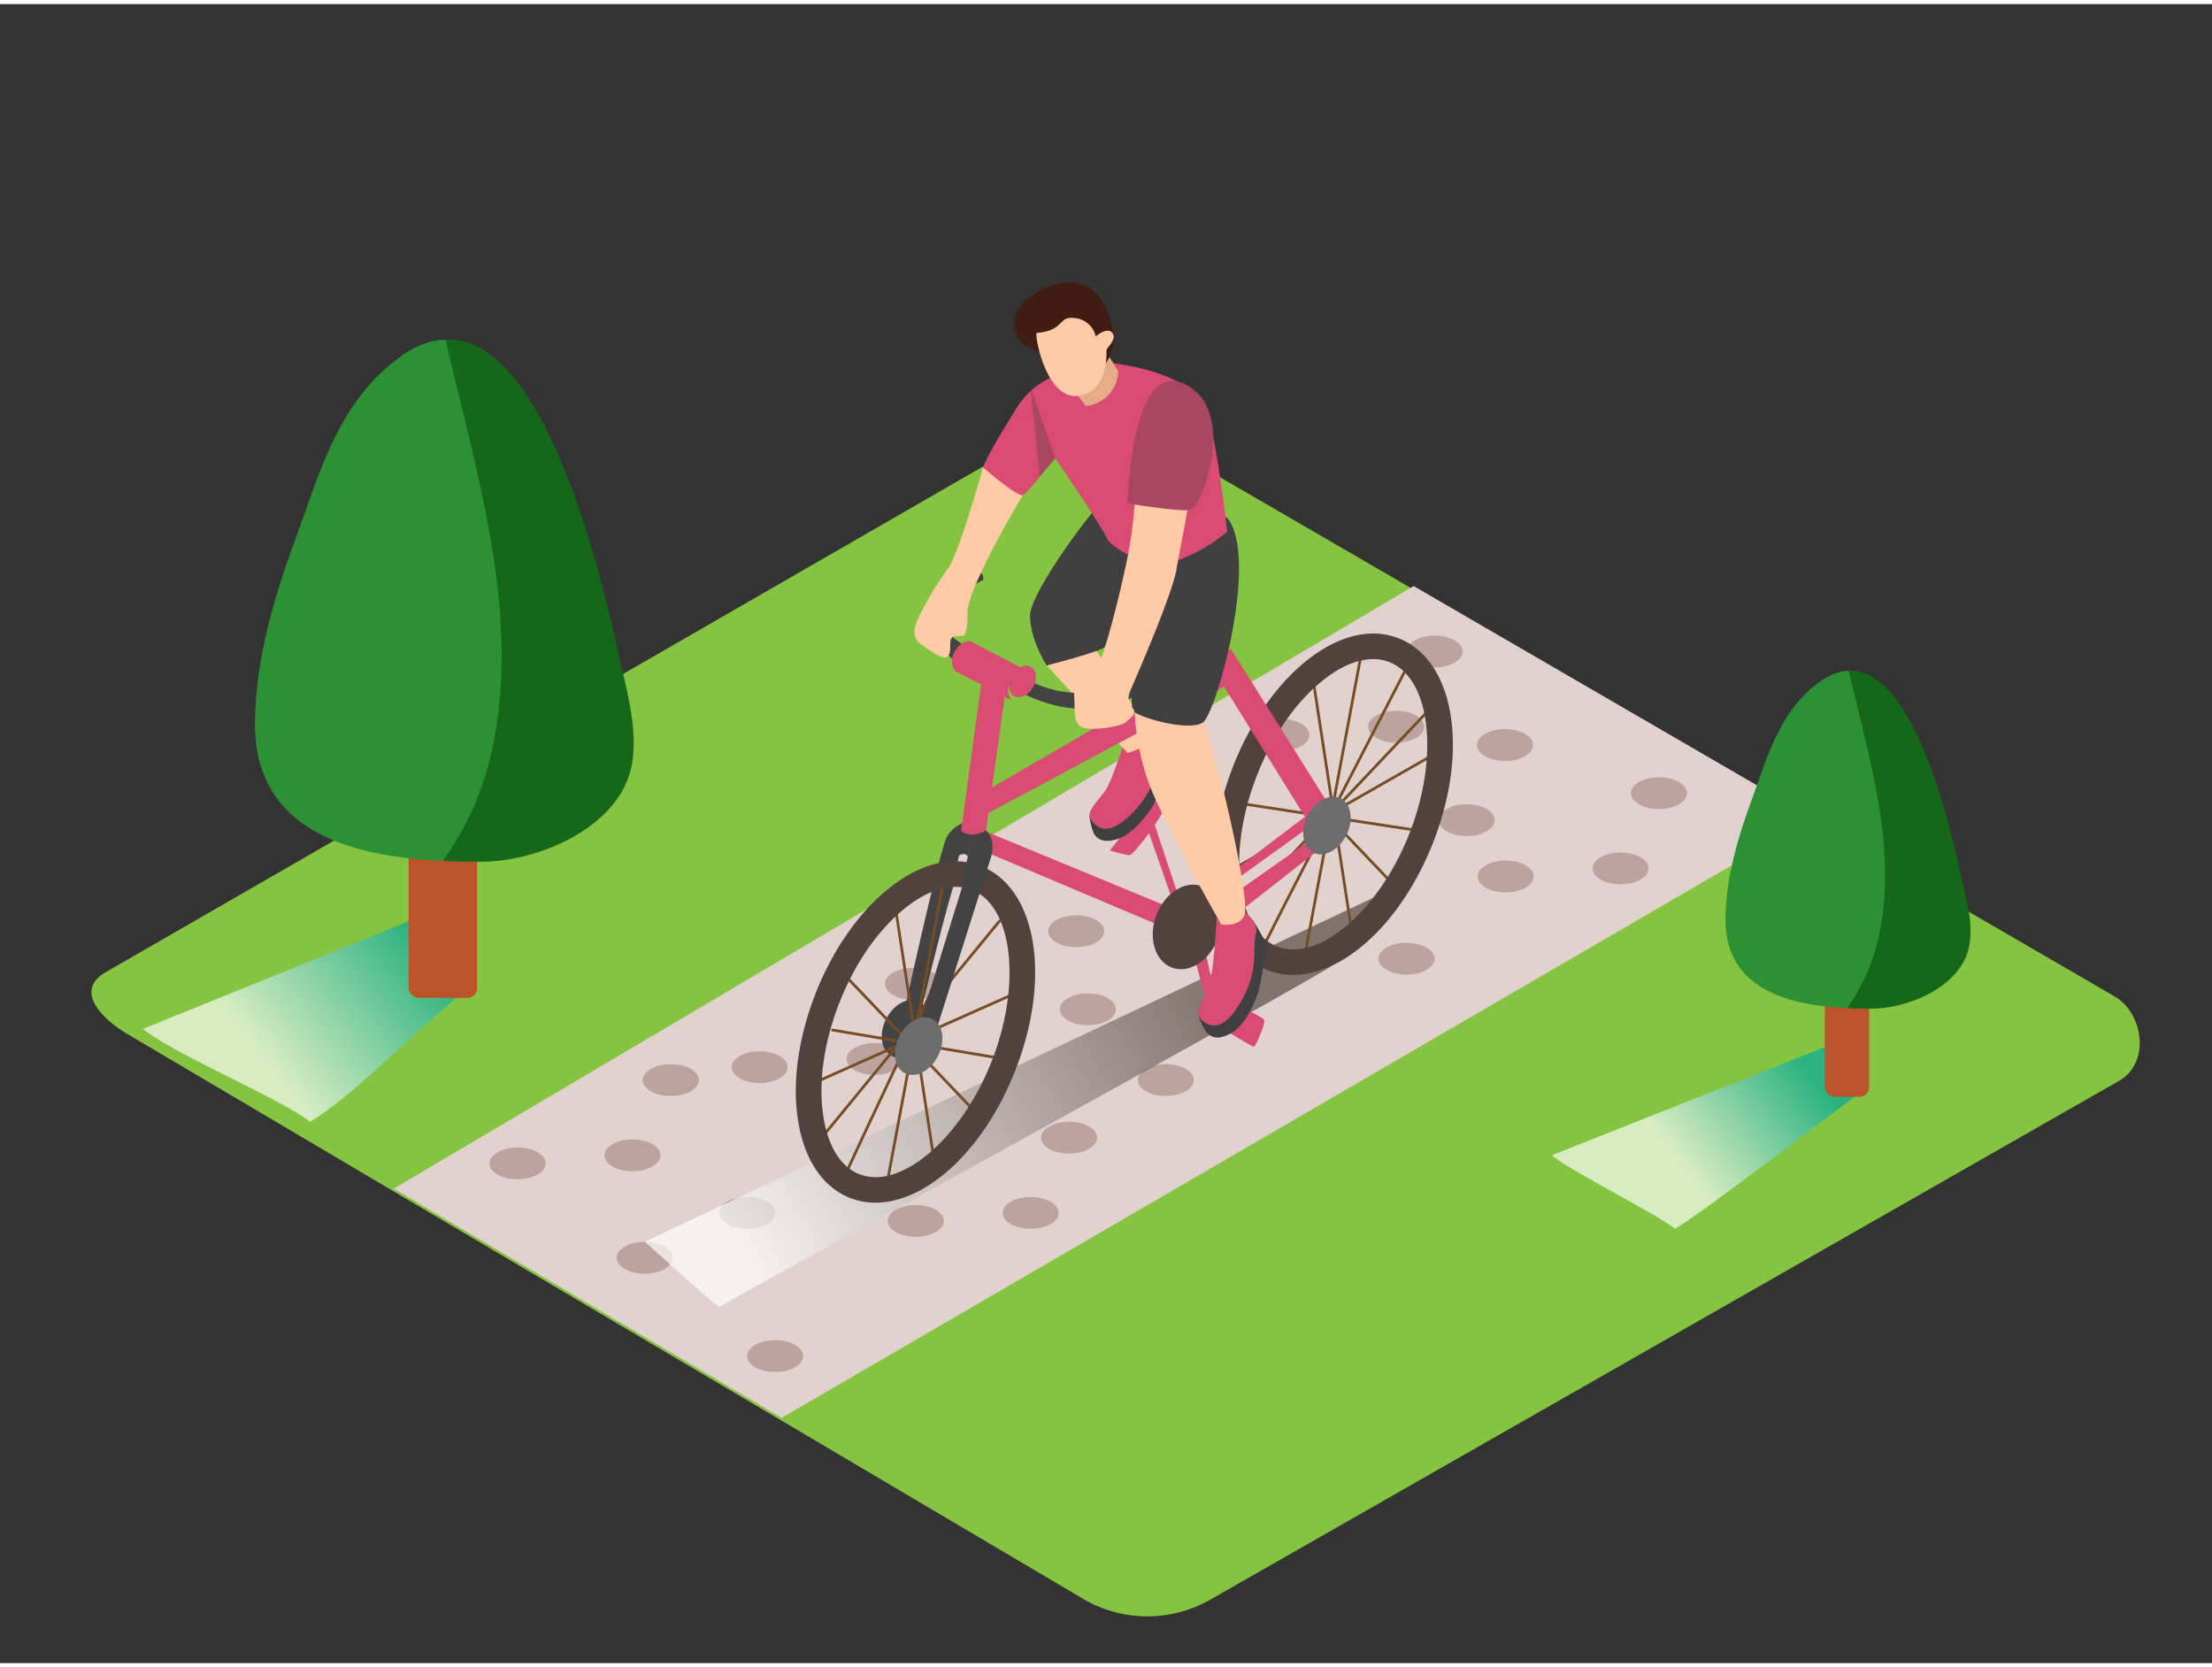 <svg xmlns="http://www.w3.org/2000/svg" xmlns:xlink="http://www.w3.org/1999/xlink" viewBox="0 0 400 300" width="406" height="306" class="illustration styles_illustrationTablet__1DWOa"><rect x="0" y="0" width="400" height="300" fill="#333333" stroke="none"/><defs><linearGradient id="linear-gradient" x1="75" y1="167.53" x2="46.74" y2="189.42" gradientUnits="userSpaceOnUse"><stop offset="0" stop-color="#00a99d"></stop><stop offset="1" stop-color="#fff"></stop></linearGradient><linearGradient id="linear-gradient-2" x1="324.97" y1="189.86" x2="302.28" y2="207.38" xlink:href="#linear-gradient"></linearGradient><linearGradient id="linear-gradient-3" x1="219.18" y1="176.98" x2="132.78" y2="224.5" gradientUnits="userSpaceOnUse"><stop offset="0" stop-color="#534741"></stop><stop offset="1" stop-color="#fff"></stop></linearGradient></defs><title>PP</title><g style="isolation: isolate;"><g id="Layer_2" data-name="Layer 2"><path d="M196.24,288.6,23.74,186.65c-5.49-3.08-10.2-8.15-4.85-11.46L192,75.41c2.6-1.61,6.54-2.66,9.18-1.13L382.28,179.37c5.49,3.19,6.48,12.1,1,15.29L219,288.44A22.94,22.94,0,0,1,196.24,288.6Z" fill="#85c440"></path><polygon points="71.2 214.2 141.34 255.65 327.88 147.17 255.64 105.24 71.2 214.2" fill="#e2d2cf"></polygon><ellipse cx="93.59" cy="209.64" rx="5.07" ry="2.88" fill="#bca3a0"></ellipse><ellipse cx="114.37" cy="208.17" rx="5.07" ry="2.88" fill="#bca3a0"></ellipse><ellipse cx="121.3" cy="194.57" rx="5.07" ry="2.88" fill="#bca3a0"></ellipse><ellipse cx="116.58" cy="226.7" rx="5.07" ry="2.88" fill="#bca3a0"></ellipse><ellipse cx="140.17" cy="244.48" rx="5.07" ry="2.88" fill="#bca3a0"></ellipse><ellipse cx="135.1" cy="218.58" rx="5.07" ry="2.88" fill="#bca3a0"></ellipse><ellipse cx="165.6" cy="220.04" rx="5.07" ry="2.88" fill="#bca3a0"></ellipse><ellipse cx="186.38" cy="218.58" rx="5.07" ry="2.88" fill="#bca3a0"></ellipse><ellipse cx="193.32" cy="204.98" rx="5.07" ry="2.88" fill="#bca3a0"></ellipse><ellipse cx="137.37" cy="192.23" rx="5.07" ry="2.88" fill="#bca3a0"></ellipse><ellipse cx="158.15" cy="190.76" rx="5.07" ry="2.88" fill="#bca3a0"></ellipse><ellipse cx="165.09" cy="177.16" rx="5.07" ry="2.88" fill="#bca3a0"></ellipse><ellipse cx="196.73" cy="181.77" rx="5.07" ry="2.88" fill="#bca3a0"></ellipse><ellipse cx="210.82" cy="194.57" rx="5.07" ry="2.88" fill="#bca3a0"></ellipse><ellipse cx="194.61" cy="167.66" rx="5.07" ry="2.88" fill="#bca3a0"></ellipse><ellipse cx="272.27" cy="157.76" rx="5.07" ry="2.88" fill="#bca3a0"></ellipse><ellipse cx="293.05" cy="156.29" rx="5.07" ry="2.88" fill="#bca3a0"></ellipse><ellipse cx="299.99" cy="142.69" rx="5.07" ry="2.88" fill="#bca3a0"></ellipse><ellipse cx="231.7" cy="132.14" rx="5.07" ry="2.88" fill="#bca3a0"></ellipse><ellipse cx="252.48" cy="130.67" rx="5.07" ry="2.88" fill="#bca3a0"></ellipse><ellipse cx="259.42" cy="117.07" rx="5.07" ry="2.88" fill="#bca3a0"></ellipse><ellipse cx="254.35" cy="172.62" rx="5.07" ry="2.88" fill="#bca3a0"></ellipse><ellipse cx="265.22" cy="147.57" rx="5.07" ry="2.88" fill="#bca3a0"></ellipse><ellipse cx="272.16" cy="133.98" rx="5.07" ry="2.88" fill="#bca3a0"></ellipse><path d="M56.07,202.1c8.74-5.15,21.85-19.5,30.2-25.27L79,163.8,25.87,185.3C31,189.68,50.79,197.93,56.07,202.1Z" opacity="0.68" fill="url(#linear-gradient)" style="mix-blend-mode: multiply;"></path><rect x="73.9" y="97.7" width="12.37" height="82" rx="1.74" ry="1.74" fill="#bc532a"></rect><path d="M110.62,114.47c-2.85-12.37-15.52-66.9-38-50.87-11.5,8.21-14.75,21-19.36,33.59-3.81,10.4-7,21.33-7.15,32.48-.36,22.69,22.72,25.46,40.38,25.38,10.18,0,24.71-6.06,27.09-17.11,1.43-6.67-1-14.53-2.43-21.06Q110.9,115.68,110.62,114.47Z" fill="#2c9135"></path><path d="M111.7,116.88q-.26-1.21-.54-2.41c-2.52-10.94-12.72-54.84-30.58-53.77C85.88,83.84,93.7,108.3,89.53,132a54.17,54.17,0,0,1-9.45,22.93c2.37.12,4.71.15,7,.14,10.18,0,24.71-6.06,27.09-17.11C115.57,131.27,113.13,123.41,111.7,116.88Z" fill="#156819"></path><path d="M302.91,221.45c5.65-3.33,29.68-22,35.09-25.72l-4.69-8.44-52.69,20.87C283.94,211,299.5,218.75,302.91,221.45Z" opacity="0.68" fill="url(#linear-gradient-2)" style="mix-blend-mode: multiply;"></path><rect x="329.99" y="144.52" width="8.01" height="53.07" rx="1.74" ry="1.74" fill="#bc532a"></rect><path d="M353.76,155.38c-1.85-8-10-43.3-24.58-32.92-7.44,5.31-9.55,13.62-12.53,21.74-2.47,6.73-4.51,13.81-4.63,21-.23,14.68,14.7,16.48,26.13,16.42,6.59,0,16-3.92,17.53-11.07.93-4.31-.65-9.4-1.58-13.63Q353.94,156.16,353.76,155.38Z" fill="#2c9135"></path><path d="M354.46,156.93q-.17-.78-.35-1.56c-1.63-7.08-8.23-35.49-19.79-34.8,3.43,15,8.49,30.8,5.79,46.13A35.06,35.06,0,0,1,334,181.54c1.53.08,3,.1,4.51.09,6.59,0,16-3.92,17.53-11.07C357,166.25,355.38,161.16,354.46,156.93Z" fill="#156819"></path><path d="M130,235.61c5.65-3.33,105.83-58.2,111.24-61.94l11.17-14L116.58,223.82C119.9,226.65,126.61,232.91,130,235.61Z" opacity="0.68" fill="url(#linear-gradient-3)" style="mix-blend-mode: multiply;"></path><line x1="235.9" y1="172.35" x2="246.13" y2="117.67" fill="none" stroke="#754c24" stroke-miterlimit="10" stroke-width="0.5"></line><path d="M228.06,171.33c0-.45,26.39-51.49,26.39-51.49" fill="none" stroke="#754c24" stroke-miterlimit="10" stroke-width="0.5"></path><line x1="260.11" y1="125.82" x2="223.89" y2="164.11" fill="none" stroke="#754c24" stroke-miterlimit="10" stroke-width="0.5"></line><line x1="260.11" y1="135.22" x2="222.32" y2="156.8" fill="none" stroke="#754c24" stroke-miterlimit="10" stroke-width="0.5"></line><line x1="256.38" y1="149.44" x2="223.53" y2="144.43" fill="none" stroke="#754c24" stroke-miterlimit="10" stroke-width="0.5"></line><line x1="252.43" y1="159.71" x2="229.08" y2="135.22" fill="none" stroke="#754c24" stroke-miterlimit="10" stroke-width="0.5"></line><line x1="244.76" y1="169.86" x2="237.54" y2="122.7" fill="none" stroke="#754c24" stroke-miterlimit="10" stroke-width="0.5"></line><path d="M233.85,175.56a12.54,12.54,0,0,1-4.65-.88c-5-2-8.38-7.12-9.41-14.42-1-6.84.21-14.9,3.3-22.7s7.76-14.48,13.14-18.8c5.75-4.61,11.69-6.06,16.73-4.06,10.09,4,12.78,20.3,6.11,37.12h0C253.4,166.15,243,175.56,233.85,175.56Zm14.47-57.11c-2.81,0-6,1.33-9.2,3.92-4.77,3.83-8.94,9.83-11.74,16.9s-3.87,14.3-3,20.36c.79,5.59,3.11,9.41,6.54,10.77,7.42,2.94,18.37-6.34,23.89-20.27h0c5.52-13.93,3.9-28.19-3.53-31.13A7.94,7.94,0,0,0,248.32,118.45Z" fill="#51423e"></path><path d="M237.53,145.78c-.23.15-14.5,11-14.5,11v1.89l15.85-11.4" fill="#da4b73"></path><path d="M212.31,162.92l-4.53-13s-2.94,4-3.55,4a28.94,28.94,0,0,1-3.54-.88l7.39-9.16s2.19.53,2.42,1.21-1.69,3.32-1.69,3.32l4.64,14,2.87,11.17L219.11,184s7.25,4.61,7.63,4.53,2-4,1.89-4.76-8.91-4.53-8.91-4.53l-1.81-8.17" fill="#da4b73"></path><path d="M197,146.73a11.15,11.15,0,0,0,.79,3.22c.57,1,1.7,1.88,4.41,1s5.53-4.61,6.44-6.24,2.62-6,3.09-7.11-1.16-5.58-1.16-5.58" fill="#404040"></path><path d="M204.23,130.31s-2.83,9.82-4.42,12-3.58,3.84-2.47,5.26,3.12,3.26,7.74-1.63,4.18-9.11,5.41-11.27-1.45-4.82-1.45-4.82" fill="#da4b73"></path><path d="M189.27,119.6l14.62,15.81s2.88-.75,4-2.07-11.48-19-11.48-19S189.27,115.08,189.27,119.6Z" fill="#ffcaa6"></path><polygon points="177.29 142.88 222.56 116.59 241.21 146.24 237.45 149.32 221.35 123.43 177.56 146.91 177.56 149.32 211.02 163.14 209.25 166.43 176.41 152.54 177.29 142.88" fill="#da4b73"></polygon><ellipse cx="214.66" cy="166.87" rx="7.85" ry="5.95" transform="translate(-16.19 310.51) rotate(-69.75)" fill="#51423e"></ellipse><path d="M237.45,149.32l.68,1L223,161l.91,3.32,17.74-13.89s2.14-2-.48-4.14" fill="#da4b73"></path><ellipse cx="239.96" cy="148.53" rx="5.5" ry="3.92" transform="translate(-0.89 295.63) rotate(-63.17)" fill="#6d6d6d"></ellipse><path d="M173,155.88a58.63,58.63,0,0,1,2.12-7.68,5.21,5.21,0,0,0-.88,0s-1.41,0-2.94,2.23c-1.24,1.81-7.6,30.84-7.6,30.84l2.77,1.22s4.64-19.52,6.83-25.84A.76.76,0,0,1,173,155.88Z" fill="#434343"></path><ellipse cx="163.74" cy="185.3" rx="5.5" ry="3.92" transform="translate(-75.52 247.78) rotate(-63.17)" fill="#434343"></ellipse><line x1="160.35" y1="213.54" x2="170.58" y2="158.86" fill="none" stroke="#754c24" stroke-miterlimit="10" stroke-width="0.5"></line><path d="M152.52,212.51c0-.45,24.15-51.45,24.15-51.45" fill="none" stroke="#754c24" stroke-miterlimit="10" stroke-width="0.5"></path><line x1="180.84" y1="165.69" x2="148.34" y2="205.29" fill="none" stroke="#754c24" stroke-miterlimit="10" stroke-width="0.5"></line><line x1="183.32" y1="179" x2="148.34" y2="194.57" fill="none" stroke="#754c24" stroke-miterlimit="10" stroke-width="0.5"></line><line x1="180.84" y1="190.62" x2="150.35" y2="185.49" fill="none" stroke="#754c24" stroke-miterlimit="10" stroke-width="0.5"></line><line x1="176.89" y1="200.89" x2="153.53" y2="176.41" fill="none" stroke="#754c24" stroke-miterlimit="10" stroke-width="0.5"></line><line x1="169.22" y1="211.05" x2="162" y2="163.88" fill="none" stroke="#754c24" stroke-miterlimit="10" stroke-width="0.5"></line><path d="M158.31,216.74a12.54,12.54,0,0,1-4.65-.88c-5-2-8.38-7.12-9.41-14.42-1-6.84.21-14.9,3.3-22.7s7.76-14.48,13.14-18.8c5.75-4.61,11.69-6.06,16.73-4.06,10.09,4,12.78,20.3,6.11,37.12h0C177.86,207.33,167.49,216.74,158.31,216.74Zm14.47-57.11c-2.81,0-6,1.33-9.2,3.92-4.77,3.83-8.94,9.83-11.74,16.9s-3.87,14.3-3,20.36c.79,5.59,3.11,9.41,6.54,10.77,7.42,2.94,18.37-6.34,23.89-20.27h0c5.52-13.93,3.9-28.19-3.53-31.13A7.94,7.94,0,0,0,172.77,159.63Z" fill="#51423e"></path><path d="M178.31,149.45a5.42,5.42,0,0,0-1.64-.91,66,66,0,0,0-1.9,6.66,12.94,12.94,0,0,1-.51,3.59l-8.42,27.09,3.07.91,10.34-32.65S180.15,151,178.31,149.45Z" fill="#434343"></path><path d="M175,154.17s-.41-1.17-2.23.2l1-6.09a3.12,3.12,0,0,1,2.88.25" fill="#434343"></path><path d="M177.76,104.16s-6.5,3.12-7.09,6.84,6.58,6.33,6.58,6.33l7.6,4.3A20.16,20.16,0,0,0,197,124.5a20.76,20.76,0,0,0,11-4.81s2,.68,1.43,2.19-6.5,5.06-11.31,5.57a25.3,25.3,0,0,1-13.7-3.12C181.47,122.56,173,119,173,119s-4.56-3.38-5.23-5.57.51-8.44,7.68-10.55C175.48,102.89,178.18,102,177.76,104.16Z" fill="#434343"></path><path d="M172.71,120.6a3.13,3.13,0,0,1,0-3.62c1.27-2.1,2.73-1.78,2.73-1.78l10.35,5.4a3.56,3.56,0,0,0-3.12,2,3,3,0,0,0,.26,3.29Z" fill="#da4b73"></path><ellipse cx="184.4" cy="123.22" rx="3.03" ry="2.17" transform="matrix(0.5, -0.87, 0.87, 0.5, -14.51, 221.3)" fill="#da4b73"></ellipse><path d="M177.87,119.85l-4.08,29.6s1.35,1.64,4.52,0l4-28.72" fill="#da4b73"></path><ellipse cx="166.13" cy="188.43" rx="5.5" ry="3.92" transform="translate(-77 251.63) rotate(-63.17)" fill="#6d6d6d"></ellipse><path d="M216.72,183a11.15,11.15,0,0,0,1.52,3c.79.86,2.09,1.44,4.54,0s4.32-5.76,4.82-7.56,1.15-6.48,1.37-7.63-2.41-5.16-2.41-5.16" fill="#404040"></path><path d="M220,165.36s-.48,10.21-1.54,12.67-2.6,4.56-1.19,5.69,3.79,2.46,7.16-3.37,2-9.83,2.67-12.21-2.53-4.35-2.53-4.35" fill="#da4b73"></path><path d="M205.18,128.08a45.6,45.6,0,0,0,2.16,11.65c2.07,6.59,13.48,26.69,13.48,26.69s3.16.62,4.21-1.64-3.72-23.54-5.62-29.19a44.5,44.5,0,0,1-2.1-11.29Z" fill="#ffcaa6"></path><path d="M177.77,83.76s-4.42,15.9-6.36,18.32a60.11,60.11,0,0,0-5.17,8.56c-.81,1.62-1.45,3.72,0,4.85s4.68,3.55,5.33,2.26-.32-3.29,1.13-3.42l1.45-.13s.81.29.81-4.22,10-21.2,10-21.2Z" fill="#ffcaa6"></path><path d="M199.84,89.49c-1.53.75-13.58,16.81-13.58,21.11s3,9,3,9,10.21-2.63,10.56-3.39,8.44-18.63,8.44-18.63-5.25,29.2-3.1,30.5,9.87,3.37,12.32,1.86S227.82,100,221.9,92.88" fill="#404040"></path><path d="M198.3,64.64c10.35.81,17.25,3.91,19.41,7.91s4.2,22.87,4.2,22.87a30.56,30.56,0,0,1-9.12,5.24c-5.28,1.85-12-2.44-12.71-4.21s-9-14-9.22-14.26S186,88.34,185,88.78s-7.23-5-7.23-5c1.18-3,4.06-7.41,5.71-10.18,3.12-5.25,7.06-6.56,12.7-8.25A7.7,7.7,0,0,1,198.3,64.64Z" fill="#da4b73"></path><path d="M209.85,71.12c-1.42,0-4.45,3.42-4.44,13a82.19,82.19,0,0,1-2.25,19.3c-.74,3.43-3.66,15.55-5.11,17.1s-4,2.67-3.81,4.6-.27,4.62,1.23,5.54,7.25,0,8.06-.76,2.32-1.63,1.15-2.76-.28-3-.28-3,7.58-17.15,8.36-22,5.3-24.44,2.27-28.45S209.85,71.12,209.85,71.12Z" fill="#ffcaa6"></path><path d="M203.89,90.28s9.6,1.6,11.51,1.16,8.56-18-1.18-22.73S203.89,90.28,203.89,90.28Z" fill="#da4b73"></path><path d="M203.89,90.28s9.6,1.6,11.51,1.16,8.56-18-1.18-22.73S203.89,90.28,203.89,90.28Z" fill="#404040" opacity="0.32"></path><path d="M190.85,82.19l-4.31-12.38-.17.18c.41,3.53,1.78,15.35,1.52,15.66S190.85,82.19,190.85,82.19Z" fill="#404040" opacity="0.32"></path><path d="M199.2,61.52l3,4.84a6.4,6.4,0,0,1-5.86,6.3l-3.43-4.54" fill="#e5ac85"></path><path d="M199.12,53.48c-2.44-3.72-6.1-3.79-9.87-2.25-3.39,1.38-7.22,4.57-5.35,8.67,1.56,3.43,6.83,3.62,9.71,2A2.36,2.36,0,0,0,194.91,60l.32-.21a3.47,3.47,0,0,0,.61-.59,4.82,4.82,0,0,1-.43,3c-2,2.82,2.65,5.48,4.6,2.69C202.38,61.51,201.26,56.75,199.12,53.48Z" fill="#3f1d14"></path><path d="M187.49,59.45c-.54,0,1.59,11.93,7.29,11.4s5.3-7.69,5.3-8.22,2-2,1.06-3.18-3,.66-3,.66a4.21,4.21,0,0,0-3.65-3.31C191.2,56.27,192.66,59.05,187.49,59.45Z" fill="#ffcaa6"></path></g></g></svg>